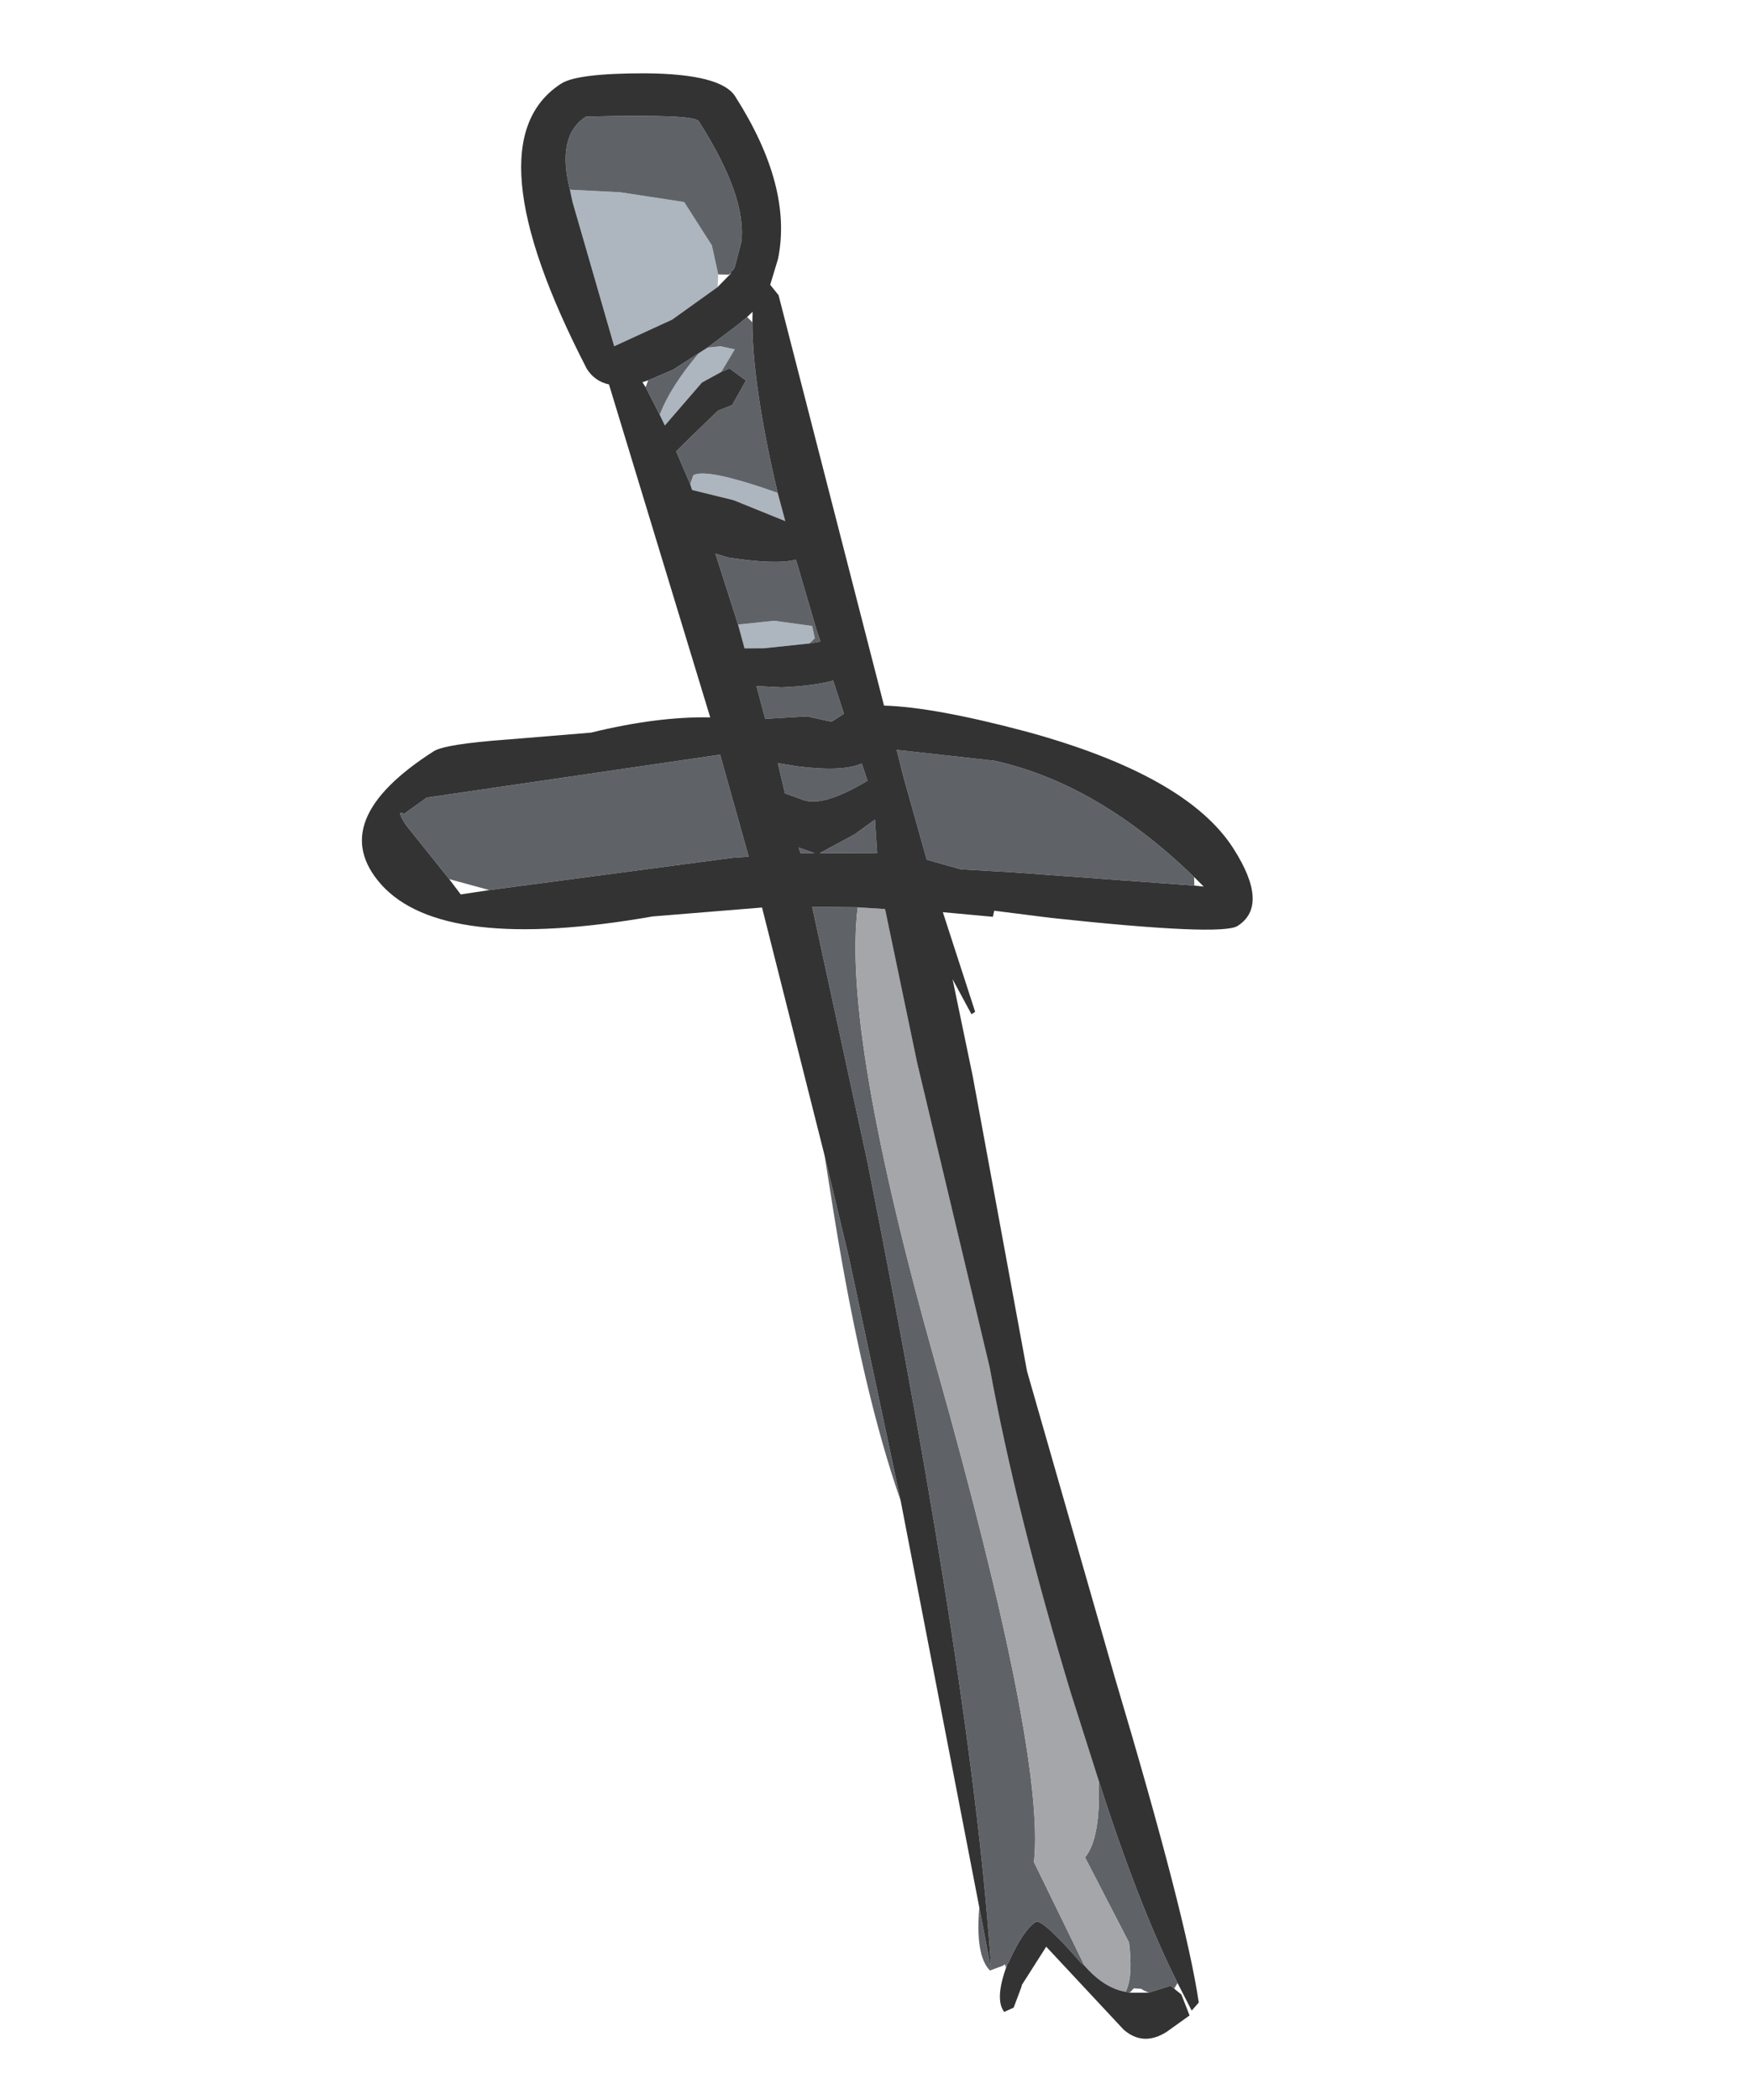 <?xml version="1.0" encoding="UTF-8" standalone="no"?>
<svg xmlns:ffdec="https://www.free-decompiler.com/flash" xmlns:xlink="http://www.w3.org/1999/xlink" ffdec:objectType="frame" height="119.75px" width="99.9px" xmlns="http://www.w3.org/2000/svg">
  <g transform="matrix(1.0, 0.0, 0.0, 1.0, 0.0, 0.0)">
    <use ffdec:characterId="735" height="27.9" transform="matrix(-0.903, -1.412, 1.412, -0.903, 60.5, 119.75)" width="66.95" xlink:href="#sprite0"/>
  </g>
  <defs>
    <g id="sprite0" transform="matrix(1.0, 0.0, 0.0, 1.0, 0.0, 0.0)">
      <use ffdec:characterId="734" height="27.9" transform="matrix(1.0, 0.0, 0.0, 1.0, 0.0, 0.0)" width="66.95" xlink:href="#shape0"/>
    </g>
    <g id="shape0" transform="matrix(1.0, 0.0, 0.0, 1.0, 0.0, 0.0)">
      <path d="M58.25 23.4 L58.15 21.5 58.45 19.35 63.35 20.8 63.75 20.95 62.75 22.35 61.3 24.0 59.55 24.0 58.6 23.65 58.25 23.4 M46.35 19.5 L47.05 18.1 47.4 17.55 48.2 17.8 47.65 18.9 46.8 19.9 46.4 19.75 46.35 19.5 M55.75 21.95 L55.8 21.2 55.25 19.35 55.65 19.4 Q56.25 20.2 56.7 21.65 L56.7 22.0 56.5 22.4 56.15 22.75 55.75 21.95 M53.1 19.0 L53.3 19.25 Q53.3 19.75 51.25 21.35 L50.3 21.05 51.85 19.95 52.9 18.95 53.1 19.0" fill="#adb6bf" fill-rule="evenodd" stroke="none"/>
      <path d="M63.75 20.95 Q65.55 21.55 65.55 22.75 63.65 25.9 63.35 25.9 60.3 25.9 59.1 24.9 L58.5 24.25 58.45 24.15 58.45 24.05 58.4 24.05 58.4 23.95 58.6 23.65 59.55 24.0 61.3 24.0 62.75 22.35 63.75 20.95 M46.2 4.85 L48.55 4.6 Q49.2 4.6 48.9 4.75 L48.95 5.7 44.8 14.9 41.35 13.85 41.6 13.4 45.15 5.8 46.2 4.85 M1.2 5.5 L1.1 5.3 1.25 5.25 1.45 4.5 1.6 4.4 1.7 4.35 1.85 4.15 1.8 3.95 1.9 3.85 Q2.2 4.35 3.25 4.85 L6.5 5.15 Q6.75 5.95 8.45 6.95 4.1 5.8 1.2 5.5 M4.0 1.0 L3.9 0.9 3.95 0.95 4.0 1.0 M4.85 0.95 L4.8 0.85 4.9 0.9 4.9 0.8 5.0 0.35 Q5.7 0.2 7.0 1.2 L5.0 0.4 Q13.15 4.9 30.4 11.65 L38.75 14.75 37.9 16.05 Q34.6 13.3 23.35 9.9 10.15 5.9 7.3 3.6 L3.4 3.15 3.55 3.1 Q5.55 2.8 5.55 2.55 5.55 2.05 4.9 1.05 L4.85 0.95 M20.1 6.4 Q23.9 7.3 29.45 9.7 L31.4 10.55 27.95 9.35 20.1 6.4 M46.1 17.2 L45.6 17.9 Q45.05 18.85 44.85 19.5 L43.7 19.2 43.7 19.1 43.7 18.7 44.3 18.1 45.0 16.85 46.1 17.2 M46.35 19.5 L46.4 19.75 46.8 19.9 47.65 18.9 48.2 17.8 50.65 18.45 50.3 18.75 Q49.2 20.0 49.0 20.65 L46.6 19.95 46.2 19.85 46.35 19.5 M32.35 26.1 L36.05 21.15 37.1 19.7 38.0 18.9 40.8 19.75 41.7 20.05 39.6 22.65 Q37.05 25.2 32.6 26.25 L32.35 26.1 M43.5 16.4 L43.05 16.9 Q42.05 18.1 41.95 18.8 L41.35 18.65 Q41.4 16.8 42.05 16.4 L42.5 16.05 43.5 16.4 M40.5 15.4 L40.7 15.45 40.25 15.8 40.5 15.4 M55.75 21.95 L56.15 22.75 56.5 22.4 56.7 22.0 56.8 23.3 56.85 23.7 56.6 23.75 Q54.8 22.6 51.25 21.35 53.3 19.75 53.3 19.25 L53.1 19.0 54.3 19.2 54.45 19.9 54.7 21.15 54.6 21.65 55.05 22.5 55.7 22.25 55.75 21.95 M56.7 21.65 Q56.25 20.2 55.65 19.4 L56.7 19.5 56.85 19.7 56.7 20.6 56.7 21.65 M40.15 15.95 L40.05 17.3 40.1 18.15 39.1 17.6 40.15 15.95" fill="#5f6368" fill-rule="evenodd" stroke="none"/>
      <path d="M37.9 16.05 L37.35 16.8 32.35 14.9 22.3 11.4 Q17.65 9.5 11.45 7.75 L8.45 6.95 Q6.75 5.95 6.5 5.15 L3.25 4.85 Q2.2 4.35 1.9 3.85 2.4 3.3 3.4 3.15 L7.3 3.6 Q10.15 5.9 23.35 9.9 34.6 13.3 37.9 16.05" fill="#a5a6aa" fill-rule="evenodd" stroke="none"/>
      <path d="M58.4 24.05 L58.45 24.05 58.45 24.15 58.5 24.25 59.1 24.9 Q60.3 25.9 63.35 25.9 63.65 25.9 65.55 22.75 65.55 21.55 63.75 20.95 L63.35 20.8 58.45 19.35 58.15 21.5 58.25 23.4 58.4 24.05 M45.15 5.8 L41.6 13.4 41.35 13.85 44.8 14.9 48.95 5.7 48.9 4.75 Q49.2 4.6 48.55 4.6 L46.2 4.85 45.55 4.9 45.15 5.8 M31.4 10.55 L39.65 13.3 41.4 10.0 Q44.2 3.3 47.3 2.8 50.15 2.35 50.15 6.75 50.15 7.2 49.15 9.05 L47.8 11.6 Q47.05 13.8 46.05 15.3 L57.45 18.5 Q57.8 18.15 58.3 18.15 66.95 18.95 66.95 22.65 66.95 23.3 65.7 25.25 64.3 27.4 63.4 27.4 59.75 27.4 57.95 25.65 L57.35 24.95 56.9 25.0 43.2 20.5 Q42.25 21.9 39.85 24.1 35.65 27.9 32.7 27.9 30.4 27.9 30.4 26.6 30.4 25.95 34.05 21.4 L35.3 19.9 35.15 19.75 36.2 18.4 32.75 17.5 32.75 17.35 34.1 17.45 30.95 16.25 21.5 12.4 11.1 9.3 Q2.9 6.95 0.25 5.75 L0.15 5.4 1.2 5.5 Q4.1 5.8 8.45 6.95 L11.45 7.75 Q17.65 9.5 22.3 11.4 L32.35 14.9 37.35 16.8 37.9 16.05 38.75 14.75 30.4 11.65 Q13.15 4.9 5.0 0.4 L7.0 1.2 20.1 6.4 27.95 9.35 31.4 10.55 M1.1 5.3 L0.8 5.4 0.05 5.25 0.0 4.3 Q0.0 3.35 0.85 3.1 L4.65 2.4 4.0 1.0 3.95 0.95 3.5 0.35 3.55 0.0 Q4.1 -0.05 4.85 0.95 L4.9 1.05 Q5.55 2.05 5.55 2.55 5.55 2.8 3.55 3.1 L3.4 3.15 Q2.4 3.3 1.9 3.85 L1.8 3.95 1.45 4.5 1.25 5.25 1.1 5.3 M46.1 17.2 L45.0 16.85 44.3 18.1 43.7 18.7 43.7 19.1 43.7 19.2 44.85 19.5 Q45.05 18.85 45.6 17.9 L46.1 17.2 M48.2 17.8 L47.4 17.55 47.05 18.1 46.35 19.5 46.2 19.85 46.6 19.95 49.0 20.65 Q49.2 20.0 50.3 18.75 L50.65 18.45 48.2 17.8 M40.5 15.4 L40.25 15.8 40.7 15.45 40.5 15.4 M43.5 16.4 L42.5 16.05 42.05 16.4 Q41.4 16.8 41.35 18.65 L41.95 18.8 Q42.05 18.1 43.05 16.9 L43.5 16.4 M32.6 26.25 Q37.05 25.2 39.6 22.65 L41.7 20.05 40.8 19.75 38.0 18.9 37.1 19.7 36.05 21.15 32.35 26.1 32.15 26.35 32.6 26.25 M55.65 19.4 L55.25 19.35 55.8 21.2 55.75 21.95 55.7 22.25 55.05 22.5 54.6 21.65 54.7 21.15 54.45 19.9 54.3 19.2 53.1 19.0 52.9 18.95 51.85 19.95 50.3 21.05 51.25 21.35 Q54.8 22.6 56.6 23.75 L56.9 23.95 56.85 23.7 56.8 23.3 56.7 22.0 56.7 21.65 56.7 20.6 56.85 19.7 56.9 19.5 56.7 19.5 55.65 19.4 M40.15 15.95 L39.1 17.6 40.1 18.15 40.05 17.3 40.15 15.95" fill="#333334" fill-rule="evenodd" stroke="none"/>
    </g>
  </defs>
</svg>
